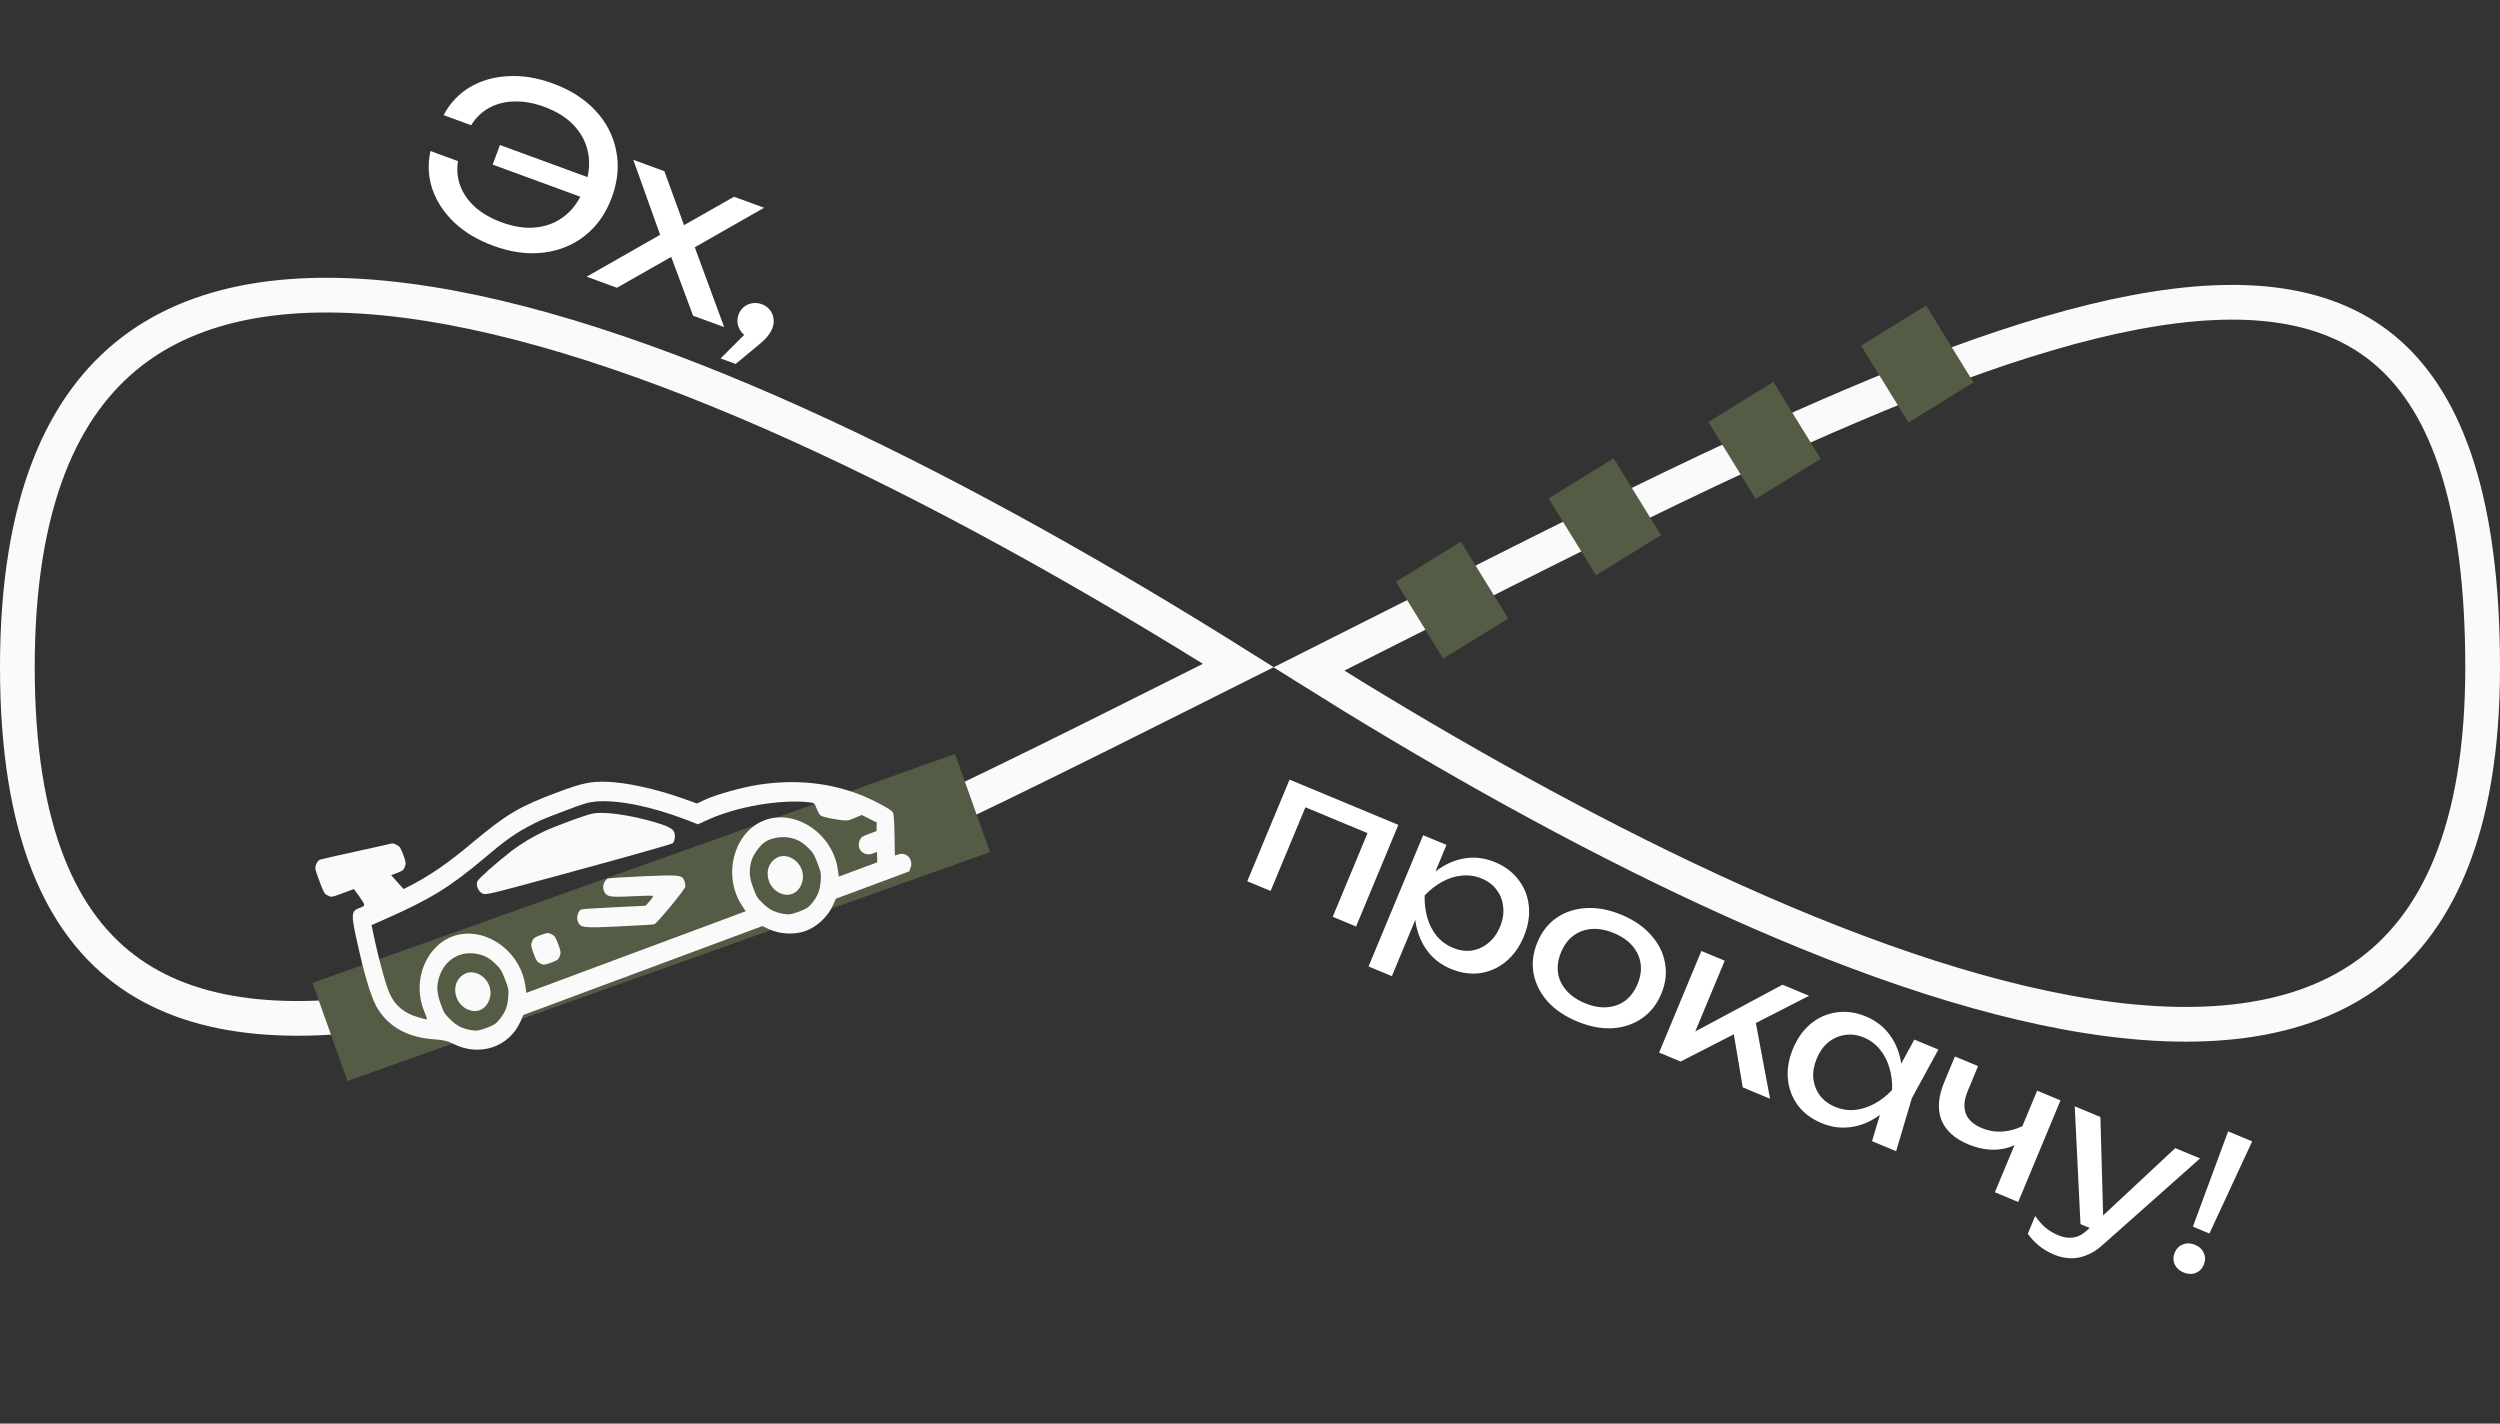 <svg width="360" height="205" viewBox="0 0 360 205" fill="none" xmlns="http://www.w3.org/2000/svg">
<rect x="0" y="0" width="360" height="205" fill="#333333" stroke="none"/>
<path d="M71.029 35.389C68.786 34.566 66.912 33.448 65.409 32.033C63.913 30.599 62.863 28.998 62.261 27.233C61.666 25.447 61.575 23.618 61.988 21.747L65.954 23.201C65.748 24.444 65.858 25.631 66.284 26.764C66.709 27.897 67.425 28.921 68.43 29.835C69.443 30.729 70.721 31.458 72.263 32.024C74.086 32.692 75.783 32.928 77.355 32.731C78.926 32.535 80.3 31.948 81.476 30.97C82.653 29.993 83.553 28.653 84.177 26.95C84.801 25.248 84.98 23.643 84.714 22.137C84.448 20.631 83.779 19.295 82.707 18.129C81.635 16.964 80.187 16.047 78.365 15.379C76.842 14.821 75.402 14.566 74.044 14.613C72.693 14.64 71.49 14.949 70.433 15.539C69.383 16.108 68.522 16.94 67.848 18.034L63.882 16.58C64.784 14.865 66.035 13.529 67.635 12.57C69.236 11.612 71.068 11.079 73.129 10.972C75.198 10.844 77.355 11.191 79.598 12.014C82.162 12.954 84.215 14.263 85.758 15.942C87.321 17.628 88.311 19.547 88.726 21.699C89.169 23.838 88.965 26.07 88.113 28.393C87.261 30.716 85.971 32.561 84.244 33.927C82.543 35.281 80.552 36.096 78.269 36.373C76.007 36.657 73.593 36.328 71.029 35.389ZM85.462 29.023L70.95 23.704L71.986 20.879L86.497 26.199L85.462 29.023ZM84.479 39.842L96.238 33.144L95.504 35.056L91.193 23.012L95.67 24.653L98.965 33.7L97.313 33.095L105.705 28.332L110.031 29.918L98.786 36.327L99.462 34.019L104.278 47.1L99.802 45.459L96.163 35.673L97.876 36.3L88.835 41.439L84.479 39.842ZM103.765 51.615L108.23 47.151L107.922 48.64C107.462 48.471 107.081 48.207 106.782 47.847C106.502 47.494 106.318 47.097 106.23 46.656C106.149 46.195 106.189 45.744 106.351 45.303C106.52 44.843 106.78 44.472 107.133 44.192C107.485 43.913 107.879 43.739 108.313 43.671C108.774 43.59 109.235 43.634 109.696 43.803C110.176 43.979 110.557 44.243 110.836 44.596C111.136 44.956 111.316 45.362 111.377 45.816C111.458 46.278 111.41 46.749 111.234 47.23C111.065 47.69 110.785 48.144 110.394 48.592C110.01 49.019 109.417 49.551 108.616 50.189L105.928 52.408L103.765 51.615Z" fill="white"/>
<path d="M357.5 96.085C357.5 119.649 350.828 133.37 340.496 140.582C330.047 147.876 315.144 149.034 297.545 145.775C263.656 139.498 221.761 117.22 188.484 96.339C193.822 93.663 199.115 90.99 204.35 88.345C220.792 80.04 236.672 72.019 251.639 65.095C272.563 55.417 291.471 47.996 307.361 44.986C323.292 41.968 335.591 43.492 343.948 50.883C352.356 58.32 357.5 72.324 357.5 96.085ZM61.757 43.755C96.089 49.217 139.825 71.651 178.322 95.83C176.27 96.858 174.206 97.892 172.133 98.931C134.351 117.873 93.423 138.392 61 144.706C43.319 148.149 28.807 147.229 18.758 140.183C8.821 133.215 2.5 119.702 2.5 96.085C2.5 72.497 8.921 58.288 19.091 50.532C29.332 42.721 44.037 40.937 61.757 43.755Z" stroke="#FAFAFA" stroke-width="5"/>
<path d="M201.362 118.783L195.274 133.416L191.913 132.017L197.56 118.445L198.477 120.616L186.43 115.604L188.615 114.724L182.969 128.296L179.608 126.898L185.696 112.266L201.362 118.783ZM204.933 120.269L208.294 121.667L206.175 126.76L205.805 127.213L204.579 130.16L204.357 131.129L200.431 140.565L197.071 139.167L204.933 120.269ZM203.957 128.446C204.93 127.031 206.032 125.912 207.264 125.09C208.503 124.251 209.806 123.742 211.174 123.564C212.56 123.392 213.934 123.589 215.295 124.156C216.726 124.751 217.856 125.605 218.687 126.719C219.524 127.816 220.013 129.071 220.153 130.483C220.3 131.879 220.055 133.344 219.417 134.878C218.786 136.394 217.92 137.601 216.819 138.497C215.718 139.394 214.48 139.94 213.104 140.136C211.736 140.315 210.337 140.107 208.906 139.512C207.545 138.945 206.445 138.114 205.607 137.017C204.77 135.921 204.203 134.634 203.908 133.156C203.63 131.686 203.647 130.116 203.957 128.446ZM216.004 133.458C216.413 132.476 216.565 131.528 216.459 130.615C216.378 129.691 216.071 128.876 215.536 128.168C215.009 127.443 214.289 126.891 213.375 126.511C212.462 126.131 211.51 125.988 210.521 126.082C209.556 126.165 208.614 126.461 207.696 126.968C206.784 127.459 205.934 128.116 205.147 128.941C205.117 130.081 205.246 131.155 205.534 132.165C205.829 133.157 206.283 134.033 206.896 134.794C207.534 135.544 208.31 136.11 209.223 136.49C210.137 136.87 211.033 137 211.912 136.88C212.797 136.743 213.593 136.387 214.298 135.811C215.027 135.225 215.596 134.44 216.004 133.458ZM227.109 147.085C225.334 146.347 223.907 145.379 222.828 144.182C221.774 142.975 221.107 141.636 220.829 140.166C220.569 138.703 220.754 137.213 221.385 135.697C222.023 134.163 222.949 132.981 224.164 132.152C225.402 131.313 226.818 130.85 228.41 130.765C230.027 130.669 231.723 130.991 233.498 131.729C235.273 132.468 236.688 133.441 237.743 134.648C238.822 135.845 239.492 137.175 239.752 138.638C240.037 140.091 239.861 141.584 239.223 143.118C238.592 144.635 237.657 145.812 236.418 146.652C235.197 147.498 233.777 147.969 232.161 148.065C230.568 148.15 228.884 147.824 227.109 147.085ZM228.206 144.448C229.344 144.922 230.404 145.12 231.386 145.043C232.385 144.974 233.263 144.662 234.019 144.107C234.783 143.535 235.38 142.732 235.81 141.698C236.24 140.664 236.386 139.683 236.246 138.756C236.113 137.811 235.719 136.96 235.064 136.202C234.426 135.451 233.539 134.839 232.401 134.366C231.281 133.9 230.221 133.702 229.222 133.771C228.222 133.841 227.341 134.161 226.577 134.733C225.821 135.288 225.228 136.082 224.797 137.116C224.367 138.15 224.218 139.14 224.351 140.084C224.491 141.012 224.888 141.855 225.543 142.612C226.198 143.37 227.086 143.982 228.206 144.448ZM238.911 151.571L244.998 136.938L248.359 138.337L243.454 150.125L242.597 149.344L256.683 141.8L260.509 143.392L242.013 152.861L238.911 151.571ZM250.958 156.583L249.419 147.451L252.654 146.31L254.887 158.218L250.958 156.583ZM269.576 164.329L271.266 158.663L272.723 157.056L272.826 154.915L275.664 149.697L279.128 151.138L275.309 158.131L273.04 165.77L269.576 164.329ZM273.654 157.443C272.688 158.841 271.586 159.959 270.347 160.798C269.109 161.638 267.797 162.143 266.411 162.315C265.043 162.493 263.678 162.3 262.316 161.733C260.886 161.138 259.752 160.292 258.914 159.195C258.083 158.082 257.598 156.818 257.458 155.405C257.318 153.993 257.564 152.528 258.195 151.011C258.833 149.477 259.699 148.271 260.792 147.391C261.893 146.495 263.128 145.957 264.496 145.778C265.872 145.582 267.275 145.782 268.705 146.377C270.067 146.944 271.166 147.775 272.004 148.872C272.859 149.975 273.425 151.262 273.703 152.733C274.006 154.193 273.989 155.763 273.654 157.443ZM261.607 152.431C261.198 153.413 261.034 154.366 261.115 155.289C261.221 156.203 261.537 157.022 262.064 157.746C262.599 158.454 263.323 158.998 264.236 159.378C265.167 159.765 266.115 159.917 267.08 159.833C268.052 159.732 268.993 159.436 269.905 158.946C270.841 158.446 271.694 157.78 272.465 156.948C272.512 155.815 272.379 154.749 272.067 153.75C271.779 152.741 271.325 151.864 270.704 151.121C270.091 150.36 269.319 149.786 268.388 149.399C267.474 149.019 266.575 148.897 265.689 149.034C264.81 149.154 264.006 149.507 263.277 150.093C262.572 150.669 262.016 151.449 261.607 152.431ZM283.456 164.797C281.457 163.965 280.158 162.787 279.558 161.264C278.966 159.724 279.107 157.902 279.982 155.8L281.509 152.129L284.844 153.516L283.37 157.058C282.295 159.643 282.972 161.441 285.402 162.452C286.402 162.868 287.438 163.026 288.51 162.927C289.6 162.834 290.709 162.477 291.838 161.854L291.055 164.319C290.043 165.05 288.862 165.459 287.512 165.544C286.187 165.619 284.835 165.37 283.456 164.797ZM287.262 171.687L293.349 157.055L296.71 158.453L290.622 173.085L287.262 171.687ZM295.79 180.664C294.928 180.305 294.19 179.867 293.577 179.349C292.974 178.855 292.449 178.293 292.004 177.663L293.069 175.104C293.551 175.79 294.046 176.35 294.554 176.783C295.078 177.224 295.711 177.598 296.452 177.906C297.158 178.2 297.855 178.298 298.543 178.2C299.224 178.12 299.91 177.758 300.602 177.116L313.239 165.33L316.806 166.814L302.714 179.329C301.941 180.019 301.163 180.504 300.38 180.784C299.606 181.089 298.833 181.222 298.06 181.184C297.305 181.152 296.548 180.979 295.79 180.664ZM299.589 176.27L298.762 159.307L302.458 160.845L302.924 177.657L299.589 176.27ZM320.849 162.916L324.313 164.357L318.156 177.626L315.778 176.637L320.849 162.916ZM314.429 183.232C313.825 182.981 313.401 182.593 313.155 182.066C312.916 181.522 312.919 180.957 313.163 180.371C313.407 179.785 313.802 179.393 314.349 179.196C314.903 178.982 315.482 179 316.085 179.251C316.705 179.509 317.126 179.907 317.348 180.444C317.594 180.971 317.595 181.527 317.351 182.113C317.107 182.699 316.708 183.099 316.154 183.313C315.624 183.518 315.049 183.491 314.429 183.232Z" fill="white"/>
<rect x="45" y="141.538" width="98.221" height="15" transform="rotate(-19.613 45 141.538)" fill="#545C45"/>
<path d="M45.525 124.47C45.311 124.984 45.346 125.122 45.988 126.848C46.631 128.575 46.695 128.702 47.192 128.952C47.681 129.224 47.805 129.196 49.33 128.629L50.958 128.023L51.676 129.003C52.665 130.393 52.671 130.41 51.828 130.723C50.466 131.23 50.47 131.512 51.785 137.222C52.762 141.432 53.659 144.16 54.476 145.405C56.223 148.063 58.953 149.466 62.826 149.688C63.847 149.762 64.495 149.918 65.364 150.35C69.105 152.209 73.351 150.761 74.981 147.037L75.362 146.158L92.574 139.754L109.786 133.35L110.648 133.766C112.269 134.543 114.43 134.646 116.058 134.041C117.686 133.435 119.254 131.944 119.972 130.297L120.353 129.419L125.637 127.453L130.92 125.487L131.121 124.94C131.575 123.807 130.509 122.616 129.399 123.029C129.118 123.134 128.875 123.205 128.862 123.172C128.85 123.139 128.83 121.862 128.812 120.319C128.794 118.776 128.711 117.332 128.625 117.1C128.501 116.768 127.919 116.38 126.232 115.514C121.145 112.89 115.302 112.04 109.113 113.02C106.836 113.376 102.856 114.497 101.446 115.192L100.373 115.704L98.218 114.938C94.338 113.566 90.068 112.641 87.247 112.575C84.988 112.527 83.846 112.763 80.412 114.041C74.848 116.111 72.994 117.198 68.135 121.254C64.503 124.307 61.98 126.039 58.984 127.588L58.118 128.024L57.227 127.032L56.33 126.025L57.203 125.7C57.943 125.424 58.126 125.281 58.292 124.822C58.488 124.352 58.458 124.137 58.075 123.107C57.692 122.078 57.574 121.895 57.118 121.668C56.84 121.507 56.52 121.418 56.416 121.457C56.313 121.495 54.011 122.011 51.315 122.599C48.619 123.186 46.258 123.724 46.066 123.796C45.873 123.867 45.63 124.166 45.525 124.47ZM85.795 115.421C88.942 115.138 93.843 116.131 98.838 118.052L100.495 118.702L102.153 117.953C106.198 116.145 112.313 115.099 116.376 115.515C117.288 115.61 117.288 115.61 117.572 116.374C117.733 116.805 117.986 117.259 118.128 117.414C118.278 117.547 119.216 117.803 120.217 117.96C121.956 118.239 122.051 118.223 123.053 117.793L124.086 117.352L125.164 117.896L126.257 118.434L126.233 119.048L126.229 119.673L125.105 120.091C124.113 120.46 123.954 120.576 123.779 121.057C123.29 122.278 124.391 123.381 125.634 122.918L126.285 122.676L126.31 123.423L126.321 124.175L123.553 125.204L120.786 126.234L120.657 125.299C119.994 120.122 114.598 116.441 110.128 118.104C105.659 119.767 103.981 126.08 106.863 130.431L107.377 131.223L91.586 137.098L75.794 142.973L75.666 142.038C75.106 137.635 71.084 134.161 66.932 134.459C61.966 134.832 58.964 140.712 61.157 145.792C61.37 146.318 61.522 146.772 61.477 146.788C61.418 146.81 60.863 146.676 60.239 146.493C58.231 145.898 56.98 144.889 56.163 143.19C55.657 142.15 54.689 138.73 54.006 135.583L53.498 133.22L55.379 132.388C61.979 129.479 64.829 127.719 69.714 123.596C72.387 121.317 74.046 120.114 75.744 119.198C77.681 118.156 77.778 118.101 81.25 116.791C84.005 115.728 84.69 115.53 85.795 115.421ZM68.613 137.348C69.827 137.577 70.484 137.938 71.524 138.968C72.115 139.561 72.304 139.887 72.749 141.082C73.246 142.372 73.275 142.588 73.175 143.721C73.045 145.092 72.756 145.767 71.894 146.844C71.393 147.446 71.107 147.628 70.041 148.024C68.976 148.421 68.64 148.47 67.868 148.341C66.511 148.09 65.852 147.768 64.857 146.816C64.04 146.023 63.922 145.841 63.455 144.54C62.837 142.88 62.822 141.752 63.382 140.315C64.245 138.104 66.32 136.935 68.613 137.348ZM113.605 120.609C114.819 120.838 115.475 121.198 116.515 122.229C117.107 122.821 117.295 123.148 117.74 124.343C118.237 125.633 118.266 125.848 118.166 126.982C118.036 128.353 117.748 129.027 116.885 130.104C116.384 130.706 116.098 130.888 115.032 131.285C113.967 131.681 113.631 131.731 112.859 131.602C111.502 131.351 110.843 131.029 109.848 130.076C109.031 129.284 108.913 129.102 108.446 127.801C107.872 126.257 107.829 125.328 108.223 123.896C108.445 123.134 109.358 121.83 110.047 121.328C110.875 120.699 112.433 120.403 113.605 120.609Z" fill="#FAFAFA"/>
<path d="M78.304 119.739C76.696 120.488 75.02 121.509 73.692 122.513C71.61 124.119 68.885 126.531 68.739 126.907C68.506 127.504 68.863 128.373 69.48 128.673C69.956 128.911 70.404 128.801 83.25 125.288C90.565 123.304 96.672 121.561 96.846 121.439C97.02 121.318 97.167 120.942 97.176 120.56C97.224 119.465 96.782 119.138 94.207 118.377C91.576 117.598 88.603 117.079 86.725 117.059C85.49 117.046 85.197 117.118 82.633 118.015C81.117 118.56 79.161 119.326 78.304 119.739Z" fill="#FAFAFA"/>
<path d="M86.973 127.191C86.838 127.506 86.826 127.927 86.931 128.209C87.277 129.139 87.697 129.228 90.872 129.067C92.51 128.987 93.914 128.956 94.013 128.995C94.097 129.039 93.902 129.376 93.568 129.746L92.962 130.425L88.46 130.645C85.975 130.757 83.841 130.908 83.693 130.963C83.278 131.117 82.979 132.079 83.183 132.627C83.547 133.607 83.834 133.651 89.066 133.405C91.784 133.283 94.09 133.143 94.224 133.093C94.638 132.939 98.653 128.062 98.692 127.669C98.698 127.459 98.649 127.1 98.569 126.884C98.235 125.988 97.869 125.954 92.746 126.178C90.058 126.289 87.707 126.446 87.514 126.518C87.322 126.589 87.079 126.887 86.973 127.191Z" fill="#FAFAFA"/>
<path d="M76.616 135.581C76.42 136.051 76.45 136.266 76.833 137.295C77.216 138.325 77.334 138.507 77.789 138.735C78.236 138.985 78.432 138.968 79.35 138.627C80.267 138.285 80.426 138.17 80.601 137.689C80.797 137.219 80.767 137.003 80.385 135.974C80.001 134.945 79.883 134.762 79.428 134.535C78.981 134.285 78.785 134.301 77.867 134.643C76.95 134.984 76.791 135.1 76.616 135.581Z" fill="#FAFAFA"/>
<path d="M66.238 140.746C65.015 142.032 65.487 144.389 67.144 145.265C68.508 145.986 69.869 145.48 70.43 144.043C71.499 141.302 68.188 138.697 66.238 140.746Z" fill="#FAFAFA"/>
<path d="M111.229 124.006C110.006 125.293 110.479 127.65 112.136 128.526C113.499 129.247 114.861 128.741 115.421 127.304C116.49 124.562 113.179 121.958 111.229 124.006Z" fill="#FAFAFA"/>
<rect x="201" y="83.769" width="11" height="13" transform="rotate(-31.634 201 83.769)" fill="#545C45"/>
<rect x="223" y="71.769" width="11" height="13" transform="rotate(-31.634 223 71.769)" fill="#545C45"/>
<rect x="246" y="60.77" width="11" height="13" transform="rotate(-31.634 246 60.77)" fill="#545C45"/>
<rect x="268" y="49.77" width="11" height="13" transform="rotate(-31.634 268 49.77)" fill="#545C45"/>
</svg>
